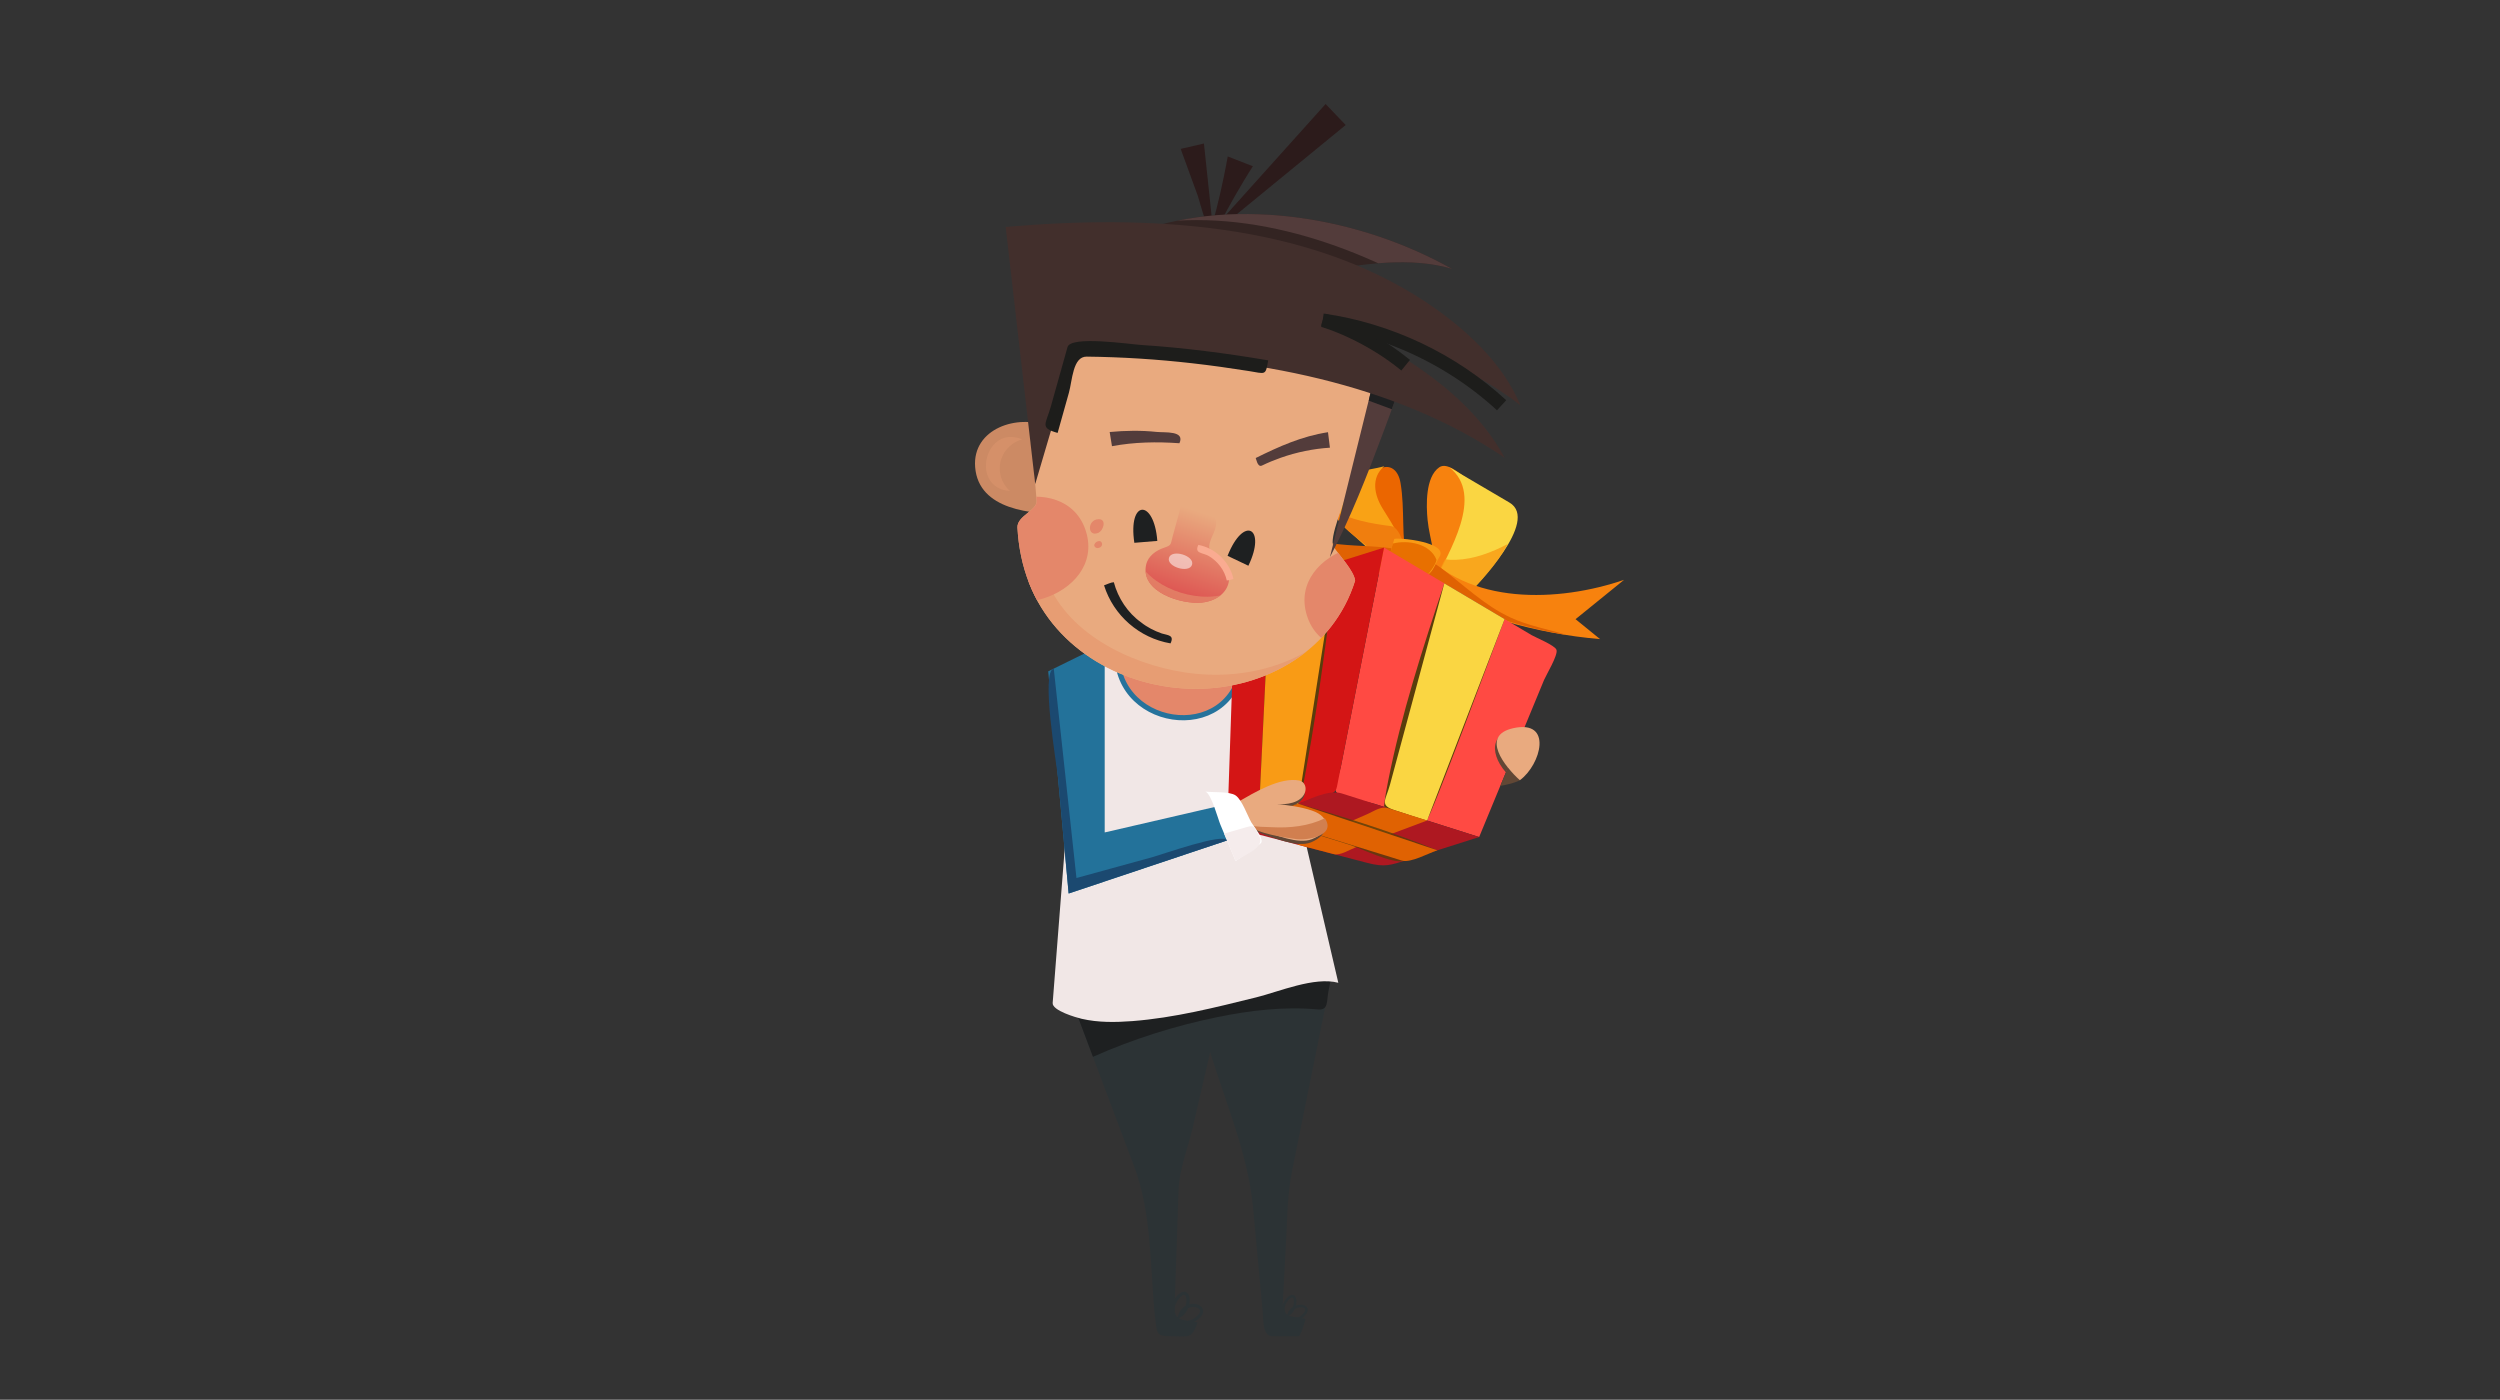 <svg version="1.1" id="Layer_1" xmlns="http://www.w3.org/2000/svg" xmlns:xlink="http://www.w3.org/1999/xlink" viewBox="0 0 768 430" enable-background="new 0 0 768 430" xml:space="preserve">
<rect x="0" y="0" width="768" height="430" fill="#333333" stroke="none"/>
<g>
	<path fill="#2C3335" d="M354.743,404.115c0.865,5.129-0.185,6.385,5.03,6.385c5.547,0,6.19,0.976,8.146-4.244
		c-1.836-0.456-7.226-0.572-7.152-2.739c0.128-3.771,0.256-7.541,0.384-11.312c0.303-8.922,0.605-17.843,0.908-26.765
		c0.211-6.222,2.998-13.197,4.392-19.238c1.77-7.669,3.541-15.338,5.311-23.007c4.744,15.518,11.641,31.396,13.151,47.602
		c0.993,10.664,1.986,21.328,2.98,31.992c0.269,2.885-0.123,7.711,3.094,7.711c2.628,0,5.256,0,7.884,0
		c0.751,0,1.912-4.482,2.224-5.314c-4.301-1.067-7.271-0.127-7.032-4.669c0.34-6.457,0.68-12.913,1.019-19.369
		c0.38-7.217,0.402-14.354,1.836-21.433c4.214-20.814,8.429-41.629,12.643-62.443c-14.465,1.881-28.93,3.762-43.394,5.643
		c-12.45,1.619-25.654,0.692-38.212,0.986c6.825,18.156,13.649,36.312,20.474,54.468
		C353.822,372.722,353.307,388.926,354.743,404.115z"/>
	<path fill="none" stroke="#2C3335" stroke-width="0.776" stroke-miterlimit="10" d="M395.518,399.098
		c2.831-3.248,3.327,2.818,0.322,4.709c1.149-3.657,7.376-3.191,4.984-0.219C397.353,407.925,391.71,403.501,395.518,399.098
		C395.85,398.717,394.469,400.311,395.518,399.098z"/>
	<path fill="none" stroke="#2C3335" stroke-width="0.973" stroke-miterlimit="10" d="M361.938,398.453
		c3.437-3.972,4.489,3.336,0.401,5.904c1.845-5.873,10.267-2.972,5.174,0.753C362.413,408.84,357.839,403.188,361.938,398.453
		C362.352,397.975,360.623,399.973,361.938,398.453z"/>
	<path fill="#1E2021" d="M409.559,297.271c-27.202,2.21-54.404,4.419-81.606,6.629c2.601,6.92,5.203,13.84,7.804,20.76
		c12.162-5.426,25.114-9.506,38.144-12.19c10.149-2.092,20.653-3.322,31.011-2.366c3.287,0.303,2.59-2.667,3.195-5.657
		C408.591,302.055,409.074,299.663,409.559,297.271z"/>
</g>
<g>
	<defs>
		<path id="SVGID_1_" d="M386.979,198.247c8.051,34.557,16.102,69.112,24.152,103.669c-7.307-1.973-18.246,2.747-25.227,4.474
			c-12.51,3.093-25.172,6.303-38.059,7.293c-5.163,0.396-10.497,0.467-15.57-0.711c-1.614-0.375-9.079-2.517-8.896-4.854
			c0.41-5.252,0.82-10.505,1.23-15.758c1.681-21.547,3.362-43.095,5.044-64.642c0.576-7.391,1.153-14.78,1.729-22.17
			c0.352-4.505,3.475-3.026,7.854-3.385C355.15,200.858,371.064,199.553,386.979,198.247z"/>
	</defs>
	<use xlink:href="#SVGID_1_"  overflow="visible" fill="#F1E7E6"/>
	<clipPath id="SVGID_2_">
		<use xlink:href="#SVGID_1_"  overflow="visible"/>
	</clipPath>
	<path clip-path="url(#SVGID_2_)" fill="#E4876A" stroke="#26739C" stroke-width="1.588" stroke-miterlimit="10" d="
		M381.689,203.699c-3.113,26.041-41.347,19.927-38.302-5.528C346.5,172.131,384.731,178.244,381.689,203.699z"/>
</g>
<g>
	<g>
		<path fill="#EB6600" d="M432.33,173.177c-1.942-8.138-0.695-16.59-2.082-24.781c-1.373-8.106-9.371-5.333-9.922,1.74
			c-0.273,3.522,3.506,9.191,4.752,12.549c0.97,2.612,1.852,5.259,2.776,7.887C428.701,172.978,429.816,172.627,432.33,173.177z"/>
		<path fill="#F9A215" d="M432.33,173.137c-1.068-6.712-4.057-11.279-7.547-16.853c-2.603-4.157-3.735-9.532,0.469-13.072
			c-5.286,1.555-14.864,1.616-15.897,7.985c-0.844,5.198,1.483,8.903,5.296,12.211c0.823,0.715,8.5,7.738,8.627,7.713
			C426.295,171.792,429.312,172.465,432.33,173.137z"/>
		<path fill="#F07E0E" d="M432.33,173.137c-0.448-2.814-1.604-11.07-5.058-11.515c-6.069-0.781-12.214-1.872-17.638-4.864
			c1.264,4.281,5.353,7.025,8.666,9.675c0.354,0.284,5.441,4.596,4.977,4.688C426.295,171.792,429.312,172.465,432.33,173.137z"/>
	</g>
	<g>
		<path fill="#F7820E" d="M440.621,179.067c1.35-6.31-1.456-13.1-2.069-19.359c-0.433-4.414-0.701-13.208,3.601-16.163
			c2.411-1.656,6.243,1.992,8.117,3.178c3.151,1.994,2.775,2.053,2.775,5.778c0,5.474,1.098,11.815-0.937,16.97
			c-1.24,3.141-2.479,6.281-3.719,9.422C448.092,179.647,441.689,179.067,440.621,179.067z"/>
		<path fill="#FAD642" d="M450.451,183.188c3.164-3.302,22.664-23.268,13.241-28.806c-6.178-3.63-12.354-7.261-18.532-10.892
			c11.144,8.67-0.272,26.178-4.539,35.577C443.897,180.441,447.175,181.814,450.451,183.188z"/>
		<path opacity="0.8" fill="#F99B15" d="M450.451,183.188c4.688-4.895,9.533-10.062,12.746-16.089
			c-4.896,2.591-10.377,4.686-15.977,4.876c-1.054,0.036-2.146,0.022-3.184-0.189c-0.39-0.08-3.105,6.599-3.416,7.283
			C443.897,180.441,447.175,181.814,450.451,183.188z"/>
	</g>
	<g>
		<path fill="#F7820E" d="M435.818,168.222c15.049,17.98,43.083,16.756,63.094,9.908c-4.968,4.027-9.937,8.055-14.904,12.083
			c2.511,2.04,5.021,4.081,7.531,6.121c-9.896-0.834-19.809-2.713-29.335-5.496c-7.832-2.288-15.646-5.284-22.442-9.87
			c-1.012-0.683-7.37-4.912-6.844-6.114C433.885,172.643,434.852,170.433,435.818,168.222z"/>
		<path fill="#E06202" d="M406.459,166.501c13.418,2.505,24.489-0.754,36.222,7.984c7.025,5.232,13.293,11.486,21.34,15.214
			c5.484,2.541,11.521,3.599,17.274,5.351c-13.202-2.091-25.38-6.354-37.832-11.097c-10.242-3.902-24.176-11.03-35.498-8.864
			C408.861,172.184,408.386,168.904,406.459,166.501C425.967,170.143,409.635,170.462,406.459,166.501z"/>
	</g>
	<path fill="#F99B15" d="M428.322,165.551c1.805-0.475,16.658,1.085,13.883,5.513c-1.347,2.148-2.458,6.381-5.178,5.518
		c-3.509-1.114-7.019-2.227-10.528-3.34C426.078,173.109,428.082,166.469,428.322,165.551z"/>
	<path fill="#E87000" d="M427.898,166.976c4.518-1.188,11.45,0,13.379,4.97c0.037,1.256-3.335,6.168-4.514,5.798
		c-3.534-1.11-7.068-2.22-10.603-3.331C425.709,174.271,427.66,167.888,427.898,166.976z"/>
	<path fill="#FF4A43" d="M454.393,257.135c3.872-9.367,7.743-18.733,11.615-28.101c2.777-6.721,5.556-13.441,8.333-20.163
		c0.608-1.471,4.347-7.641,3.813-9.225c-0.479-1.42-6.397-3.794-7.622-4.521c-6.093-3.613-12.187-7.227-18.279-10.84
		c-9.028-5.354-18.058-10.709-27.087-16.064c-4.428,22.504-8.856,45.008-13.284,67.511c-0.233,1.187-2.1,6.338-1.466,7.448
		c0.981,1.718,9.979,3.166,11.794,3.742C432.938,250.327,443.665,253.731,454.393,257.135z"/>
	<path fill="#D41515" d="M425.166,168.222c-10.21,3.206-20.421,6.411-30.631,9.616c-4.772,1.498-9.544,2.997-14.316,4.495
		c-1.562,0.49-0.88,3.463-0.929,4.896c-0.756,22.207-1.512,44.414-2.268,66.621c9.859-3.149,19.718-6.299,29.577-9.448
		c2.333-0.746,3.664-0.44,4.121-2.766c0.771-3.915,1.541-7.83,2.312-11.746C417.076,209.334,421.121,188.778,425.166,168.222z"/>
	<path fill="#AE1821" d="M454.393,257.135c-14.076-4.466-28.152-8.933-42.229-13.398c-4.33-1.374-10.394,2.207-14.523,3.526
		c-6.873,2.195-13.746,4.392-20.619,6.587c14.322,3.74,28.643,7.479,42.964,11.22c5.5,1.437,7.111,0.738,12.757-1.056
		C439.96,261.721,447.176,259.428,454.393,257.135z"/>
	<path fill="#593D0C" d="M462.219,190.196c-2.317,6.02-23.043,62.11-23.985,61.811c-1.525-0.484-13.136-3.466-13.047-4.379
		c0.249-2.566,0.743-5.118,1.242-7.645c4.075-20.636,10.628-40.853,17.265-60.774C449.868,182.872,456.044,186.534,462.219,190.196z
		"/>
	<path fill="#FAD642" d="M462.219,190.196c-4.791,12.445-9.582,24.89-14.373,37.335c-2.648,6.879-5.297,13.759-7.945,20.639
		c-0.495,1.285-0.989,2.57-1.484,3.855c-0.062,0.16-9.062-2.835-9.818-3.075c-4.995-1.585-2.899-3.062-1.597-7.89
		c2.176-8.062,4.352-16.124,6.527-24.187c3.389-12.555,6.776-25.11,10.165-37.665C449.868,182.872,456.044,186.534,462.219,190.196z
		"/>
	<path fill="#593D0C" d="M398.812,246.889c1.275-3.624,1.868-7.535,2.563-11.298c3.835-20.768,6.422-41.79,9.04-62.738
		c-2.355,0.739-20.18,5-20.253,6.499c-0.326,6.694-0.652,13.388-0.978,20.081c-0.834,17.109-1.667,34.22-2.5,51.329
		C390.728,249.471,394.771,248.18,398.812,246.889z"/>
	<path fill="#F99B15" d="M398.812,246.889c3.868-24.679,7.735-49.357,11.604-74.036c-2.355,0.739-20.18,5-20.253,6.499
		c-0.326,6.694-0.652,13.388-0.978,20.081c-0.834,17.109-1.667,34.22-2.5,51.329C390.728,249.471,394.771,248.18,398.812,246.889z"
		/>
	<path fill="#E06202" d="M438.402,252.061c-7.278,2.733-14.556,5.466-21.834,8.199c-1.781,0.669-4.869,2.646-6.81,2.139
		c-3.735-0.976-7.471-1.952-11.206-2.928c7.16-3.124,14.321-6.247,21.482-9.371c2.193-0.957,4.185-2.538,6.508-1.802
		C430.496,249.552,434.449,250.807,438.402,252.061z"/>
	<path opacity="0.82" fill="#593D0C" d="M398.812,246.889c14.406,4.175,28.871,8.615,42.752,14.322
		c-3.4,1.08-6.801,2.161-10.201,3.241c-3.483,1.107-13.373-3.89-16.922-4.984c-9.266-2.858-18.517-5.764-27.756-8.706
		C390.728,249.471,394.771,248.18,398.812,246.889z"/>
	<path fill="#E06202" d="M398.812,246.889c14.251,4.774,28.501,9.548,42.752,14.322c-2.629,0.835-8.256,3.972-10.867,3.164
		c-4.642-1.436-9.283-2.871-13.924-4.307c-10.029-3.103-20.059-6.204-30.088-9.307C390.728,249.471,394.771,248.18,398.812,246.889z
		"/>
	<path fill="#614735" d="M468.18,224.393c-9.873-0.934-11.29,6.307-5.578,12.885C464.461,232.982,466.32,228.688,468.18,224.393z"/>
</g>
<g>
	<path fill="#614735" d="M380.286,247.199c4.808-2.758,12.76-7.599,18.618-6.47c1.756,0.339,2.358,2.274,1.715,3.817
		c-1.307,3.135-5.681,3.629-8.575,3.445c3.628,0.303,7.35,0.811,10.808,1.981c5.919,2.003,5.409,6.505-0.099,8.796
		c-4.107,1.707-11.392-1.374-15.24-2.753C383.286,254.503,380.427,251.929,380.286,247.199z"/>
	<path fill="#E9AA7F" d="M380.498,246.246c4.809-2.757,12.759-7.597,18.617-6.468c1.756,0.339,2.359,2.273,1.717,3.816
		c-1.307,3.134-5.683,3.629-8.577,3.446c3.629,0.302,7.351,0.81,10.81,1.979c5.86,1.982,5.525,6.604-0.099,8.798
		c-4.176,1.623-11.336-1.367-15.243-2.758C383.494,253.556,380.639,250.971,380.498,246.246z"/>
	<path fill="#D17F4F" d="M406.992,251.369c3.65,5.402-5.562,6.917-8.934,6.386c-2.594-0.407-12.533-1.634-13.889-4.226
		c0.249,0.475,5.951,0.557,6.537,0.588C396.228,254.418,401.97,253.826,406.992,251.369
		C409.295,254.777,395.205,257.135,406.992,251.369z"/>
	<path fill="#23729A" d="M322.009,206.232c5.785-2.844,11.57-5.688,17.354-8.533c0,19.342,0,38.684,0,58.025
		c9.111-2.107,18.221-4.215,27.332-6.321c4.123-0.954,8.246-1.907,12.369-2.861c1.406-0.325,4.478,7.695,5.233,9.183
		c-18.67,6.254-37.34,12.508-56.011,18.762C326.194,251.734,324.102,228.983,322.009,206.232z"/>
	<path fill="#FFFFFF" d="M370.329,243.182c1.856,0.791,3.825,8.384,4.561,10.119c1.581,3.731,3.141,7.472,4.687,11.217
		c2.538-1.783,5.075-3.567,7.613-5.351c1.542-1.084-1.954-5.108-2.751-6.476c-1.193-2.045-2.885-6.989-4.862-8.338
		C377.704,243.076,372.636,243.474,370.329,243.182z"/>
	<path fill="#F5ECEC" d="M376.043,256.086c1.178,2.811,2.355,5.621,3.533,8.432c3.06-2.15,9.328-4.167,7.162-7.882
		c-1.391-2.386-1.11-3.315-3.732-2.559C380.685,254.747,378.364,255.416,376.043,256.086z"/>
	<path fill="#1B4970" d="M323.717,205.392c2.323,21.445,4.646,42.889,6.97,64.334c7.857-2.159,15.715-4.318,23.572-6.479
		c2.721-0.747,21.774-7.521,22.667-5.055c-16.213,5.431-32.426,10.862-48.64,16.293c-1.088-11.837-2.177-23.674-3.266-35.511
		C324.671,235.173,319.64,206.131,323.717,205.392z"/>
</g>
<g>
	<g>
		<defs>
			<path id="SVGID_3_" d="M321.815,130.95c-9.173-3.821-23.171,0.688-22.25,12.544c1.033,13.261,17.562,14.479,27.522,14.392
				C325.33,148.907,323.572,139.929,321.815,130.95z"/>
		</defs>
		<use xlink:href="#SVGID_3_"  overflow="visible" fill="#CC8A64"/>
		<clipPath id="SVGID_4_">
			<use xlink:href="#SVGID_3_"  overflow="visible"/>
		</clipPath>
		<path opacity="0.36" clip-path="url(#SVGID_4_)" fill="#E79D73" d="M307.113,143.862c-0.013,2.651,1.146,5.21,3.133,6.961
			c-12.424-0.853-7.715-20.682,3.774-15.833C310.019,136.026,307.134,139.728,307.113,143.862
			C307.099,146.636,307.134,139.585,307.113,143.862z"/>
	</g>
	<path fill="#2C1B1B" d="M407.227,31.95c-6.383,7.106-12.766,14.212-19.147,21.318c-4.503,5.013-9.005,10.025-13.508,15.038
		c-1.703,1.896-4.512,4.332-5.507,6.418c14.776-12.107,29.552-24.214,44.329-36.321C411.337,36.252,409.282,34.101,407.227,31.95z"
		/>
	<path fill="#2C1B1B" d="M372.755,71.482c-0.968-9.132-1.937-18.264-2.905-27.396c-2.381,0.552-4.762,1.104-7.144,1.656
		c1.73,4.744,3.46,9.488,5.19,14.232C368.668,62.089,370.711,71.179,372.755,71.482z"/>
	<path fill="#2C1B1B" d="M377.158,48.06c-0.576,3.394-5.518,29.607-8.945,28.205c1.39,0.542,2.78,1.083,4.17,1.625
		c-3.438-1.19,10.648-23.975,12.493-26.823C382.303,50.064,379.73,49.062,377.158,48.06z"/>
	<g>
		<defs>
			<path id="SVGID_5_" d="M406.098,83.412c12.626-2.44,27.439-4.542,39.965-0.812c-28.224-15.818-65.229-22.248-96.175-11.626
				C368.624,75.12,387.361,79.266,406.098,83.412z"/>
		</defs>
		<use xlink:href="#SVGID_5_"  overflow="visible" fill="#332422"/>
		<clipPath id="SVGID_6_">
			<use xlink:href="#SVGID_5_"  overflow="visible"/>
		</clipPath>
		<path clip-path="url(#SVGID_6_)" fill="#533C3B" d="M431.455,56.959c9.511,1.392,18.753,15.988,21.012,24.326
			c1.195,4.413,0.588,9.224-4.072,11.19c-3.072,1.296-4.454-0.641-7.135-2.234c-27.824-16.546-62.839-27.846-95.174-20.179
			c4.26-5.08,11.057-8.142,17.146-10.288C384.794,52.175,409.25,53.71,431.455,56.959C441.113,58.373,363.353,46.994,431.455,56.959
			z"/>
	</g>
	<g>
		<defs>
			<path id="SVGID_7_" d="M423.398,121.896c-3.348,9.678-6.533,19.421-9.451,29.238c-0.808,2.715-5.808,14.362-4.273,16.781
				c1.713,2.701,6.208,7.322,6.619,10.435c-6.635,21.274-27.329,33.273-48.928,33.261c-21.591-0.012-43-11.715-51.16-32.331
				c-2.167-5.476-3.332-11.312-3.645-17.185c-0.194-3.625,6.157-5.288,5.898-8.281c-0.383-4.442-0.766-8.885-1.149-13.328
				c-0.227-2.628-1.268-6.272-0.561-8.865c0.889-3.263,8.851-34.926,9.517-34.819c10.122,1.621,20.244,3.241,30.366,4.862
				c16.367,2.621,32.734,5.241,49.102,7.862c4.592,0.735,9.185,1.471,13.777,2.206C422.518,112.213,422.697,119.25,423.398,121.896z
				"/>
		</defs>
		<use xlink:href="#SVGID_7_"  overflow="visible" fill="#E9AA7F"/>
		<clipPath id="SVGID_8_">
			<use xlink:href="#SVGID_7_"  overflow="visible"/>
		</clipPath>
		<path clip-path="url(#SVGID_8_)" fill="#E79D73" d="M321.154,177.012c5.901,17.268,25.776,26.91,42.629,29.524
			c20.755,3.22,42.261-3.845,54.014-21.934c-2.354,8.225-6.928,16.096-12.677,22.388c-14.047,15.372-34.103,17.363-53.445,12.393
			c-16.376-4.207-34.877-12.482-42.24-28.875c-1.207-2.686-2.188-5.664-2.333-8.631
			C307.052,180.854,319.499,177.561,321.154,177.012z"/>
		<path clip-path="url(#SVGID_8_)" fill="#E4876A" d="M297.978,174.244c6.202,20.149,41.843,9.179,35.641-10.97
			C327.417,143.125,291.775,154.095,297.978,174.244z"/>
		<path clip-path="url(#SVGID_8_)" fill="#E4876A" d="M401.457,189.007c6.202,20.149,41.841,9.18,35.643-10.971
			C430.897,157.887,395.255,168.857,401.457,189.007z"/>
	</g>
	<path fill="#1E2021" d="M355.528,166.166c-0.991-12.944-9.063-12.781-7.057,0.585L355.528,166.166z"/>
	<path fill="#1E2021" d="M383.502,173.793c5.648-11.689-1.413-15.605-6.395-3.041L383.502,173.793z"/>
	<path fill="#533C3B" d="M362.32,136.164c-6.963-0.495-13.841-0.379-20.722,0.906c-0.235-1.451-0.469-2.902-0.704-4.353
		c4.791-0.456,9.664-0.531,14.454-0.027C357.836,132.952,364.126,132.224,362.32,136.164z"/>
	<path fill="#533C3B" d="M385.734,140.712c7.238-3.573,14.15-6.692,22.225-7.941c0.198,1.586,0.396,3.172,0.594,4.758
		c-5.153,0.333-10.231,1.378-15.104,3.094c-1.956,0.689-3.883,1.48-5.75,2.386C386.231,143.736,385.874,140.651,385.734,140.712
		C385.889,140.636,385.578,140.78,385.734,140.712z"/>
	<g>
		<defs>
			<path id="SVGID_9_" d="M421.633,118.274c-4.36,17.627-8.72,35.254-13.08,52.882c6.407-12.187,11.435-25.138,16.271-38.011
				c1.375-3.66,2.723-7.331,4.023-11.018C429.36,120.672,423.032,118.88,421.633,118.274z"/>
		</defs>
		<use xlink:href="#SVGID_9_"  overflow="visible" fill="#533C3B"/>
		<clipPath id="SVGID_10_">
			<use xlink:href="#SVGID_9_"  overflow="visible"/>
		</clipPath>
		<path clip-path="url(#SVGID_10_)" fill="#1F2021" d="M420.496,123.1c4.915,1.82,9.829,3.641,14.744,5.461
			c0-3.445,1.266-6.076-2.126-7.276c-3.827-1.354-7.654-2.708-11.481-4.062C421.254,119.182,420.875,121.141,420.496,123.1z"/>
	</g>
	<g>
		<defs>
			<path id="SVGID_11_" d="M352.091,173.487c0.6-2.687,3.033-4.397,5.503-5.221c2.442-0.815,1.983-1.069,2.667-3.562
				c1.074-3.91,2.147-7.82,3.221-11.73c2.135,1.353,8.861,4.017,9.826,6.225c1.732,3.96-4.688,8.454-0.231,11.422
				c7.712,5.136,4.889,13.562-3.897,14.494C363.133,185.756,350.208,181.908,352.091,173.487
				C352.743,170.571,351.057,178.11,352.091,173.487z"/>
		</defs>
		
			<linearGradient id="SVGID_12_" gradientUnits="userSpaceOnUse" x1="831.037" y1="694.326" x2="817.994" y2="669.683" gradientTransform="matrix(-0.986 0.168 0.168 0.986 1065.026 -639.67)">
			<stop  offset="0" style="stop-color:#DD504F"/>
			<stop  offset="1" style="stop-color:#E9AA7F"/>
		</linearGradient>
		<use xlink:href="#SVGID_11_"  overflow="visible" fill="url(#SVGID_12_)"/>
		<clipPath id="SVGID_13_">
			<use xlink:href="#SVGID_11_"  overflow="visible"/>
		</clipPath>
		<path opacity="0.76" clip-path="url(#SVGID_13_)" fill="#E4876A" d="M369.634,189.107c5.104,0.166,10.371-0.934,14.686-3.755
			c-1.609-2.461-2.044-5.313-4.848-3.941c-5.171,2.53-11.389,2.317-16.782,0.649c-5.179-1.601-10.256-4.779-12.992-9.59
			c-1.493-2.624-3.566-0.491-6.19,0.593C347.666,183.121,359.214,188.767,369.634,189.107
			C375.096,189.285,366.789,189.014,369.634,189.107z"/>
		<path opacity="0.52" clip-path="url(#SVGID_13_)" fill="#FFFFFF" d="M359.112,171.355c-0.833,2.781,6.252,4.904,7.087,2.124
			C367.031,170.699,359.944,168.575,359.112,171.355z"/>
	</g>
	<path fill="#422F2C" d="M308.943,69.721c3.025,26.33,6.05,52.659,9.075,78.988c3.355-11.373,6.711-22.746,10.066-34.119
		c0.496-1.681,0.654-5.998,2.729-6.055c4.31-0.117,8.625-0.064,12.933,0.064c40.511,1.203,84.424,8.845,118.487,32.031
		c-10.477-19.493-32.415-33.136-52.004-41.594c19.268,5.863,40.949,12.829,56.859,25.522c-5.412-13.248-17.468-24.077-29.088-31.779
		C400.766,68.097,352.012,65.964,308.943,69.721z"/>
	<path fill="#FAAB91" d="M376.862,178.3c-0.675-3.137-2.78-5.888-5.535-7.501c-1.824-1.068-4.534-0.68-3.189-3.409
		c5.227,0.967,9.658,5.271,10.777,10.468C378.276,177.996,377.51,178.333,376.862,178.3z"/>
	<path fill="#E4876A" d="M337.394,163.693c1.606-0.683,2.669-4.277,0.083-4.199C333.921,159.601,333.985,165.145,337.394,163.693
		C338.169,163.364,335.074,164.681,337.394,163.693z"/>
	<path fill="#E4876A" d="M336.415,168.077c0.815,0.799,2.646-0.158,2.035-1.375C337.783,165.379,335.366,167.045,336.415,168.077
		C336.635,168.293,335.377,167.057,336.415,168.077z"/>
	<path fill="#1E2021" d="M342.167,178.857c1.261,4.818,4.272,9.424,8.346,12.311c1.869,1.508,4.133,2.65,6.397,3.438
		c1.867,0.568,3.92,0.467,2.673,3.04c-9.549-1.625-17.545-8.573-20.42-17.836C340.068,179.522,341.224,178.892,342.167,178.857z"/>
	<g>
		<path fill="#1D1D1B" d="M324.901,132.996c-5.593-1.57-3.614-2.671-2.114-8.013c1.718-6.121,3.437-12.241,5.155-18.361
			c1.006-3.585,19.029-0.877,22.738-0.639c13.048,0.837,26.021,2.538,38.909,4.72c-0.819,4.826-0.772,4.102-5.965,3.279
			c-5.767-0.914-11.55-1.723-17.351-2.384c-10.775-1.229-21.605-1.917-32.45-2.042c-4.284-0.049-4.402,7.34-5.446,11.06
			C327.218,124.742,326.06,128.869,324.901,132.996z"/>
	</g>
	<g>
		<path fill="#1D1D1B" d="M430.488,113.818c-4.91-4.013-10.378-7.379-16.113-10.075c-2.751-1.293-5.581-2.431-8.484-3.338
			c-0.291-0.67,1.016-3.253,1.252-4.01c9.429,2.944,18.365,7.927,26.004,14.17C432.261,111.65,431.374,112.734,430.488,113.818z"/>
	</g>
	<g>
		<path fill="#1D1D1B" d="M459.873,126.043c-8.562-7.881-18.533-14.215-29.258-18.722c-5.721-2.404-11.662-4.29-17.728-5.605
			c-1.017-0.221-6.902-0.915-6.795-1.668c0.179-1.242,0.356-2.484,0.534-3.726c20.784,2.982,40.644,12.41,56.092,26.63
			C461.771,123.982,460.821,125.013,459.873,126.043z"/>
	</g>
</g>
<path fill="#614735" d="M460.881,241.438c2.047-0.39,4.147-0.805,6.018-1.748c-1.229-1.272-2.46-2.544-3.689-3.816
	C462.433,237.728,461.657,239.583,460.881,241.438z"/>
<path fill="#E9AA7F" d="M466.898,239.689c6.534-4.802,10.229-18.706-2.022-15.994C454.57,225.977,462.35,235.59,466.898,239.689z"/>
</svg>
